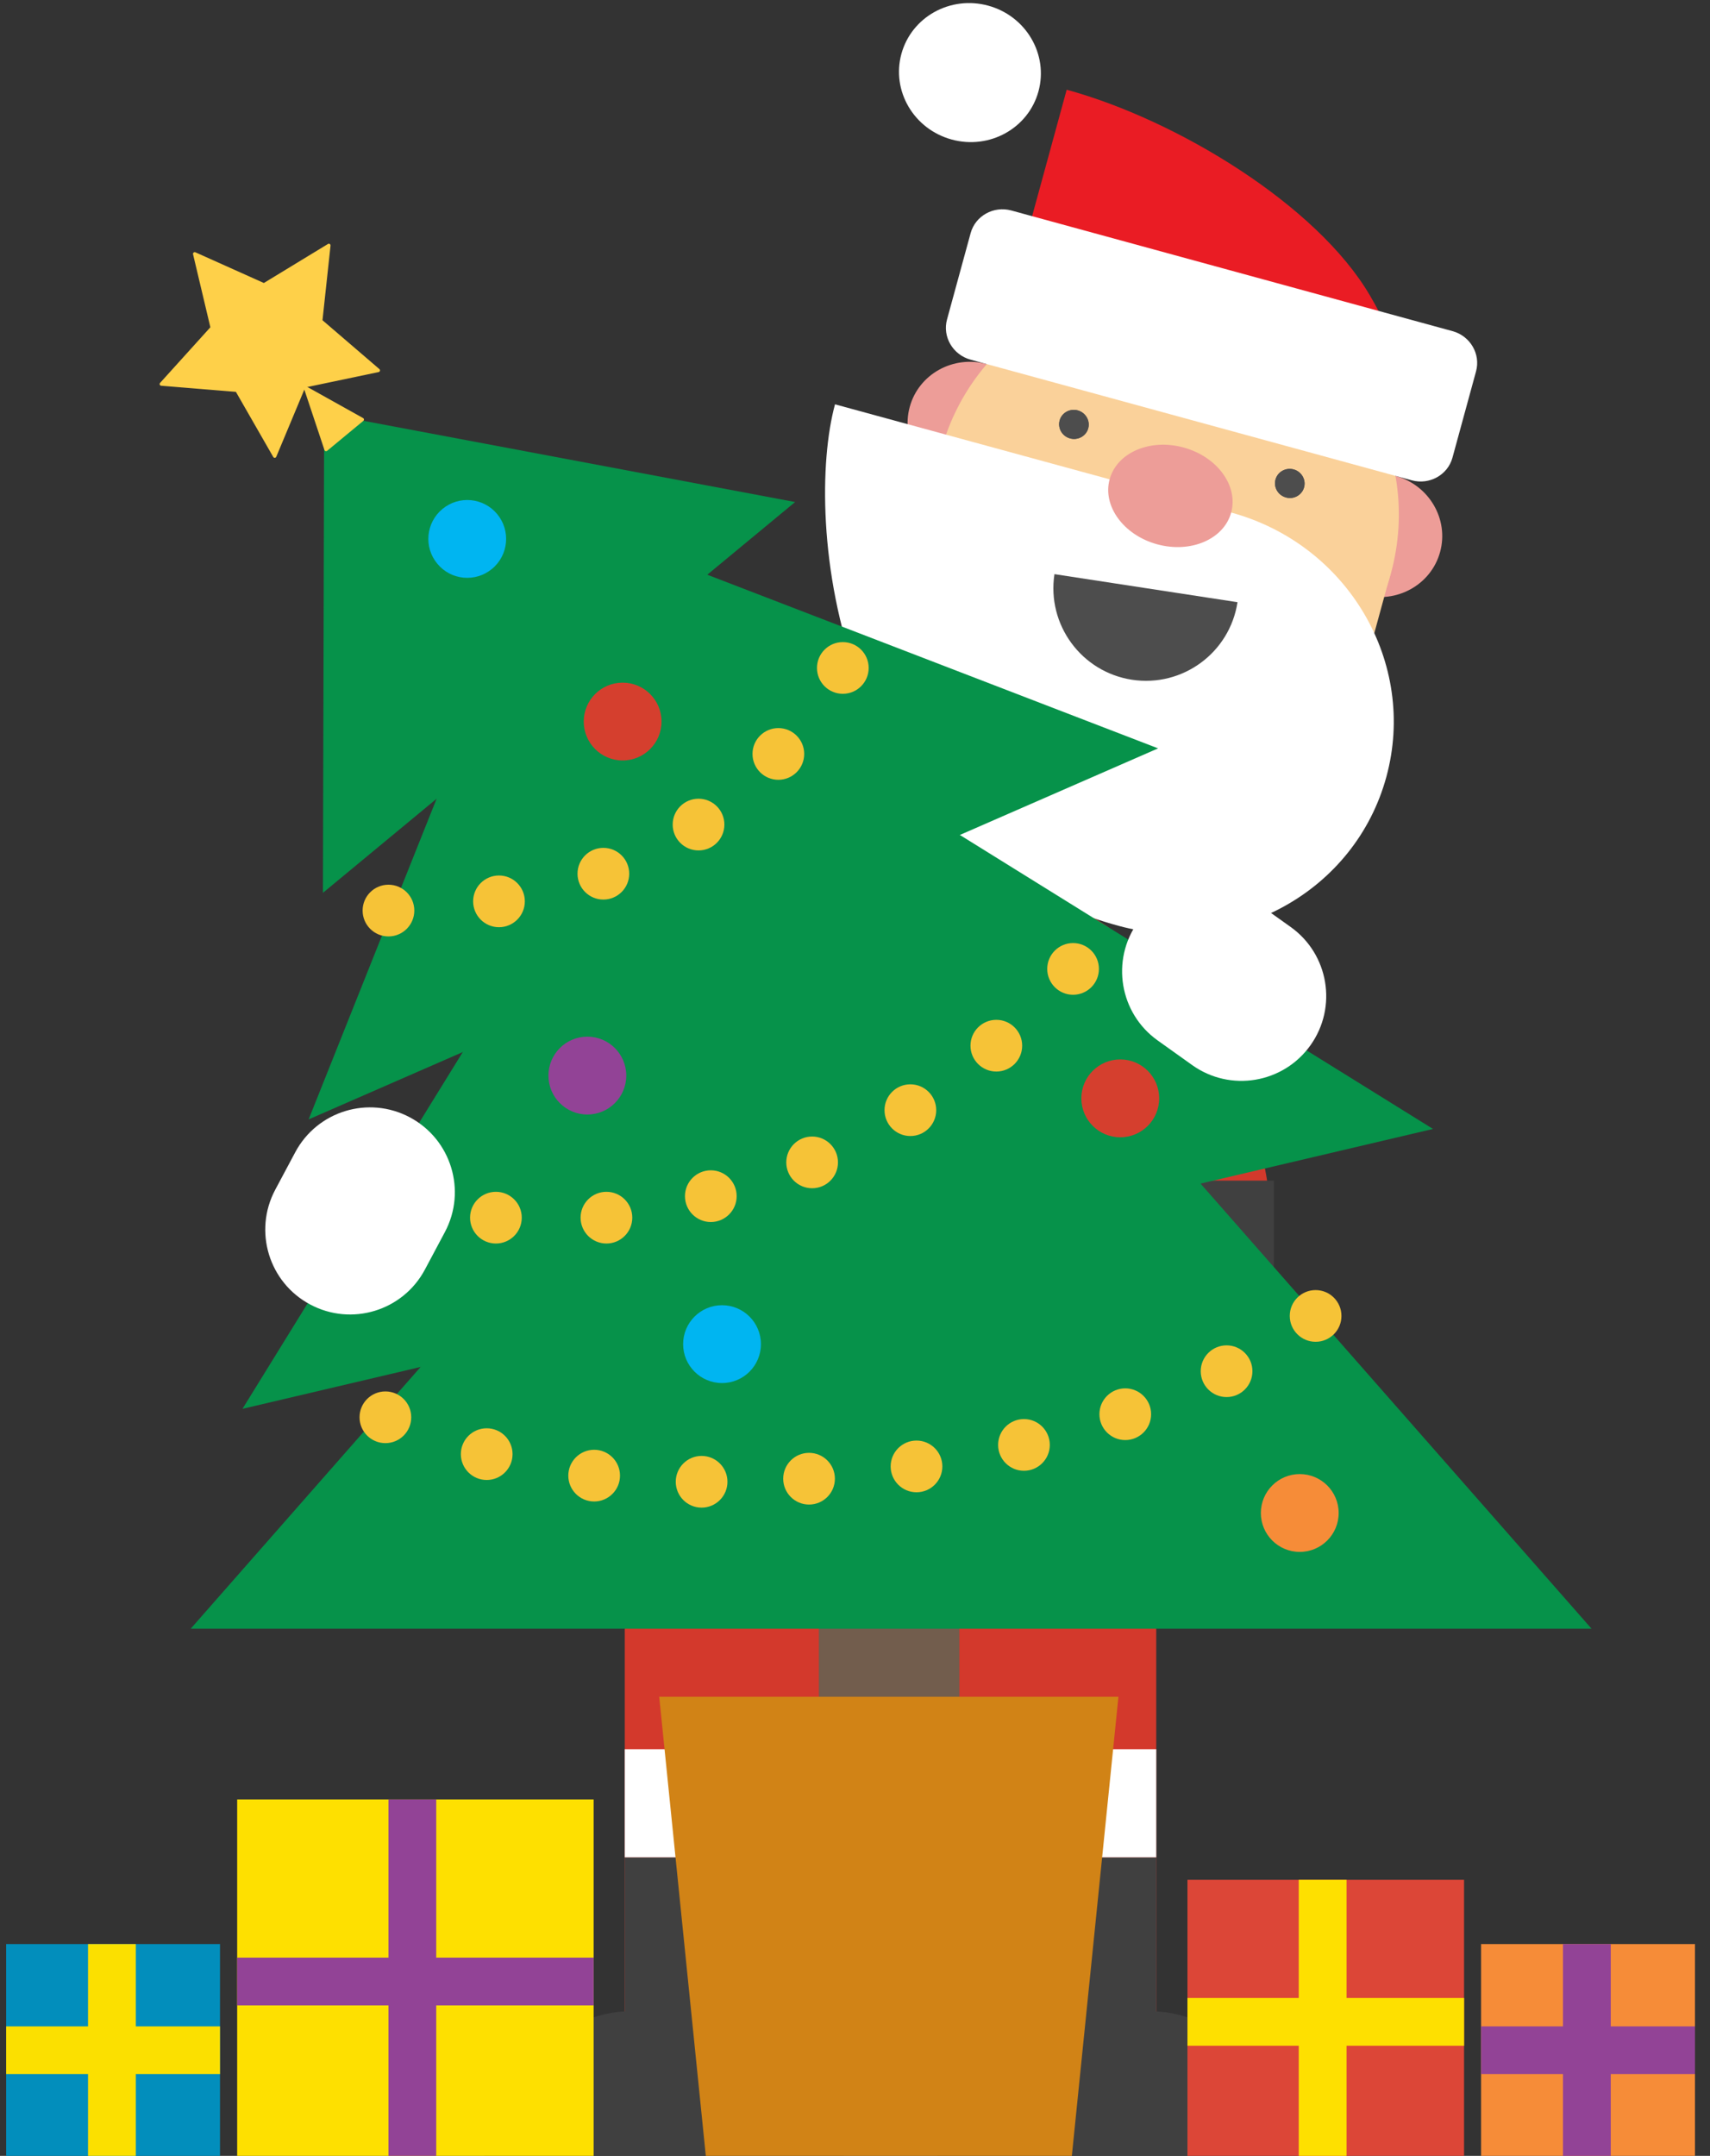 <?xml version="1.0" encoding="utf-8"?>
<!-- Generator: Adobe Illustrator 15.1.0, SVG Export Plug-In . SVG Version: 6.00 Build 0)  -->
<!DOCTYPE svg PUBLIC "-//W3C//DTD SVG 1.1//EN" "http://www.w3.org/Graphics/SVG/1.1/DTD/svg11.dtd">
<svg version="1.1" id="Layer_1" xmlns="http://www.w3.org/2000/svg" xmlns:xlink="http://www.w3.org/1999/xlink" x="0px" y="0px"
	 width="557px" height="702px" viewBox="0 0 557 702" enable-background="new 0 0 557 702" xml:space="preserve">
<rect x="0" y="0" width="557" height="702" fill="#333333" stroke="none"/>
<g>
	<g>
		<rect x="305.352" y="485.99" fill="#D3392C" width="71.274" height="190.064"/>
		<g>
			<path fill="#404040" d="M376.626,655.813v-51.033h-71.274v97.672h117.027c0-21.994-22.871-47.516-47.516-47.516"/>
			<rect x="305.352" y="569.586" fill="#FFFFFF" width="71.274" height="35.193"/>
		</g>
		<rect x="203.505" y="485.99" fill="#D3392C" width="71.273" height="190.064"/>
		<g>
			<path fill="#404040" d="M203.505,655.813v-51.033h71.273v97.672H157.742c0-21.994,22.881-47.516,47.516-47.516"/>
			<rect x="203.505" y="569.586" fill="#FFFFFF" width="71.273" height="35.193"/>
		</g>
		<g>
			<path fill="#D3392C" d="M175.903,448.518c25.287,63.721,97.185,95.188,160.585,70.273
				c63.417-24.939,94.305-96.807,69.016-160.521c-25.314-63.762-97.218-95.238-160.599-70.292
				C181.456,312.911,150.58,384.771,175.903,448.518z"/>
		</g>
	</g>
	<g>
		<g>
			<path fill="#ED9D98" d="M336.009,143.347c-2.929,10.711-14.179,16.942-25.145,13.944c-10.946-2.988-17.466-14.075-14.534-24.789
				c2.923-10.691,14.178-16.932,25.124-13.944C332.425,121.558,338.932,132.656,336.009,143.347z"/>
		</g>
		<g>
			<path fill="#ED9D98" d="M469.085,179.739c-2.928,10.701-14.199,16.931-25.145,13.943c-10.982-3.006-17.489-14.088-14.551-24.799
				c2.924-10.691,14.158-16.937,25.14-13.939C465.476,157.933,472.014,169.036,469.085,179.739z"/>
		</g>
		<g>
			<path fill="#FAD19A" d="M306.548,146.648c10.802-39.506,52.357-62.565,92.811-51.505c40.462,11.06,64.504,52.053,53.708,91.558
				c-10.802,39.506-52.357,62.565-92.814,51.506C319.793,227.146,295.75,186.156,306.548,146.648z"/>
		</g>
		<g>
			<path fill="#EA1C24" d="M463.476,148.49c-1.989-18.538-7.889-36.341-17.247-52.274c-17.246-29.447-62.809-57.166-98.779-67.002
				l-22.278,81.469L463.476,148.49z"/>
		</g>
		<g>
			<path fill="#FFFFFF" d="M338.262,29.746c-3.29,12.036-15.946,19.054-28.27,15.687c-12.344-3.374-19.667-15.849-16.377-27.888
				c3.3-12.049,15.949-19.068,28.288-15.702C334.225,5.211,341.551,17.7,338.262,29.746z"/>
		</g>
		<g>
			<path fill="#FFFFFF" d="M473.106,149.049c-1.536,5.612-7.491,8.917-13.245,7.352l-143.733-39.294
				c-5.759-1.578-9.193-7.448-7.656-13.068l7.697-28.143c1.537-5.612,7.486-8.93,13.24-7.36l143.739,39.295
				c5.754,1.573,9.183,7.456,7.649,13.073L473.106,149.049z"/>
		</g>
		<g>
			
				<rect x="298.904" y="166.017" transform="matrix(-0.965 -0.264 0.264 -0.965 687.688 462.031)" fill="#FAD19A" width="151.898" height="37.691"/>
		</g>
		<g>
			<path fill="#4D4D4D" d="M354.476,139.463c-0.689,2.532-3.351,3.999-5.918,3.295c-2.572-0.702-4.088-3.321-3.402-5.845
				c0.68-2.495,3.325-3.985,5.893-3.282C353.621,134.334,355.157,136.962,354.476,139.463z"/>
		</g>
		<g>
			<path fill="#4D4D4D" d="M415.476,156.139c-0.696,2.529,0.819,5.143,3.418,5.849c2.553,0.704,5.191-0.776,5.889-3.306
				c0.686-2.495-0.841-5.129-3.404-5.828C418.795,152.153,416.155,153.643,415.476,156.139z"/>
		</g>
		<g>
			<path fill="#4D4D4D" d="M354.476,139.463c-0.689,2.532-3.351,3.999-5.918,3.295c-2.572-0.702-4.088-3.321-3.402-5.845
				c0.68-2.495,3.325-3.985,5.893-3.282C353.621,134.334,355.157,136.962,354.476,139.463z"/>
		</g>
		<g>
			<path fill="#4D4D4D" d="M415.476,156.139c-0.696,2.529,0.819,5.143,3.418,5.849c2.553,0.704,5.191-0.776,5.889-3.306
				c0.686-2.495-0.841-5.129-3.404-5.828C418.795,152.153,416.155,153.643,415.476,156.139z"/>
		</g>
		<g>
			<path fill="#FFFFFF" d="M451.566,253.023c-10.162,37.163-49.238,58.831-87.299,48.423
				C271.193,276,261.837,168.813,271.99,131.659c17.238,4.712,91.015,24.837,129.069,35.244
				C439.114,177.311,461.728,215.854,451.566,253.023z"/>
		</g>
		<g>
			<path fill="#ED9D98" d="M401.033,166.889c-2.381,8.701-13.168,13.34-24.108,10.347c-10.935-2.988-17.864-12.464-15.482-21.17
				c2.382-8.718,13.157-13.338,24.088-10.35C396.476,148.71,403.411,158.171,401.033,166.889z"/>
		</g>
	</g>
	<path fill="#4D4D4D" d="M308.1,237.125c0,8.487-6.883,15.37-15.377,15.37c-8.488,0-15.369-6.883-15.369-15.37"/>
	<rect x="166.553" y="384.438" fill="#404040" width="248.355" height="33.877"/>
	<g>
		<rect x="77.254" y="585.93" fill="#FEE000" width="116.109" height="116.109"/>
		<g>
			<polygon fill="#924396" points="142.091,637.441 142.091,585.93 126.533,585.93 126.533,637.441 77.254,637.441 77.254,653.008 
				126.533,653.008 126.533,702.039 142.091,702.039 142.091,653.008 193.363,653.008 193.363,637.441 			"/>
		</g>
	</g>
	<g>
		<rect x="386.793" y="612.102" fill="#DC4637" width="90.098" height="90.102"/>
		<g>
			<polygon fill="#FEE000" points="438.614,650.584 438.614,612.102 423.043,612.102 423.043,650.584 386.793,650.584 
				386.793,666.145 423.043,666.145 423.043,702.215 438.614,702.215 438.614,666.145 476.902,666.145 476.902,650.584 			"/>
		</g>
	</g>
	<g>
		<rect x="482.438" y="633.035" fill="#F68C38" width="69.666" height="69.674"/>
		<g>
			<polygon fill="#924396" points="524.675,659.824 524.675,633.035 509.11,633.035 509.11,659.824 482.438,659.824 
				482.438,675.383 509.11,675.383 509.11,702.709 524.675,702.709 524.675,675.383 552.104,675.383 552.104,659.824 			"/>
		</g>
	</g>
	<g>
		<rect x="2" y="633.035" fill="#028EBC" width="69.663" height="69.674"/>
		<g>
			<polygon fill="#FBE000" points="44.237,659.824 44.237,633.035 28.671,633.035 28.671,659.824 2,659.824 2,675.383 
				28.671,675.383 28.671,702.709 44.237,702.709 44.237,675.383 71.663,675.383 71.663,659.824 			"/>
		</g>
	</g>
	<g>
		<rect x="266.735" y="512.904" fill="#725D4D" width="45.763" height="58.074"/>
		<polygon fill="#D18316" points="349.125,702.092 229.913,702.092 214.729,552.5 364.309,552.5 		"/>
		<polygon fill="#06924A" points="518.426,530.357 62.106,530.357 290.266,270.7 		"/>
		<polygon fill="#06924A" points="466.775,367.611 78.981,458.748 227.198,218.803 		"/>
		<polygon fill="#06924A" points="377.229,243.688 100.533,364.5 179.203,167.432 		"/>
		<polygon fill="#06924A" points="258.992,163.473 105.188,290.725 105.59,134.618 		"/>
		<g>
			<polygon fill="#FED049" stroke="#FED049" stroke-width="1.1" stroke-linejoin="round" stroke-miterlimit="10" points="
				63.417,82.653 85.985,92.772 107.119,79.912 104.469,104.505 123.229,120.612 99.022,125.69 89.481,148.526 77.174,127.075 
				52.545,125.059 69.124,106.723 			"/>
			<polygon fill="#FED049" stroke="#FED049" stroke-width="1.1" stroke-linejoin="round" stroke-miterlimit="10" points="
				99.522,126.304 106.211,146.371 112.105,141.494 118.005,136.616 			"/>
		</g>
		<circle fill="#924396" cx="191.319" cy="350.236" r="12.676"/>
		<circle fill="#00B5F1" cx="235.187" cy="437.681" r="12.673"/>
		<path fill="#F68C38" d="M423.368,479.994c6.997,0,12.674,5.676,12.674,12.674c0,6.996-5.677,12.668-12.674,12.668
			c-6.996,0-12.668-5.672-12.668-12.668C410.7,485.67,416.373,479.994,423.368,479.994z"/>
		<path fill="#D53F2E" d="M364.907,344.973c7.002,0,12.673,5.673,12.673,12.676c0,7-5.671,12.678-12.673,12.678
			c-7.001,0-12.679-5.678-12.679-12.678C352.229,350.646,357.905,344.973,364.907,344.973z"/>
		<circle fill="#D53F2E" cx="202.811" cy="234.957" r="12.67"/>
		<path fill="#00B5F1" d="M161.959,167.412c4.449,5.39,3.707,13.372-1.697,17.834c-5.383,4.465-13.372,3.714-17.818-1.684
			c-4.48-5.393-3.72-13.374,1.676-17.831C149.511,161.26,157.497,162.016,161.959,167.412z"/>
		
			<path fill="none" stroke="#F5C337" stroke-width="3" stroke-linecap="round" stroke-miterlimit="10" stroke-dasharray="0,6.598" d="
			M426.885,424.914"/>
		
			<path fill="none" stroke="#F5C337" stroke-width="3" stroke-linecap="round" stroke-miterlimit="10" stroke-dasharray="0,6.598" d="
			M125.951,460.109"/>
		
			<path fill="none" stroke="#F5C337" stroke-width="3" stroke-linecap="round" stroke-miterlimit="10" stroke-dasharray="0,6.598" d="
			M359.7,297.995"/>
		
			<path fill="none" stroke="#F5C337" stroke-width="3" stroke-linecap="round" stroke-miterlimit="10" stroke-dasharray="0,6.598" d="
			M127.652,391.402"/>
		
			<path fill="none" stroke="#F5C337" stroke-width="3" stroke-linecap="round" stroke-miterlimit="10" stroke-dasharray="0,6.598" d="
			M281.953,198.496"/>
		
			<path fill="none" stroke="#F5C337" stroke-width="3" stroke-linecap="round" stroke-miterlimit="10" stroke-dasharray="0,6.598" d="
			M127.542,295.671"/>
		<path fill="#FFFFFF" d="M138.408,413.396c-7.177,13.467-23.913,18.563-37.379,11.373l0,0
			c-13.457-7.166-18.549-23.893-11.379-37.359l6.507-12.188c7.168-13.467,23.895-18.563,37.356-11.383l0,0
			c13.469,7.178,18.574,23.906,11.389,37.369L138.408,413.396z"/>
		<path fill="#FFFFFF" d="M388.335,346.82c12.425,8.864,29.676,5.965,38.529-6.458l0,0c8.852-12.423,5.96-29.672-6.46-38.519
			l-11.25-8.021c-12.426-8.86-29.661-5.97-38.524,6.453l0,0c-8.852,12.422-5.96,29.68,6.466,38.524L388.335,346.82z"/>
	</g>
	<path fill="#4D4D4D" d="M403.091,196.088c-2.525,16.466-17.911,27.771-34.384,25.252c-16.457-2.528-27.764-17.924-25.238-34.387"/>
</g>
<circle fill="#F6C337" cx="126.534" cy="296.5" r="8.419"/>
<circle fill="#F6C337" cx="162.534" cy="293.5" r="8.419"/>
<circle fill="#F6C337" cx="196.534" cy="284.5" r="8.419"/>
<circle fill="#F6C337" cx="227.534" cy="268.5" r="8.419"/>
<circle fill="#F6C337" cx="253.534" cy="245.5" r="8.419"/>
<circle fill="#F6C337" cx="274.534" cy="217.5" r="8.419"/>
<circle fill="#F6C337" cx="349.534" cy="315.5" r="8.419"/>
<circle fill="#F6C337" cx="324.534" cy="340.5" r="8.419"/>
<circle fill="#F6C337" cx="296.534" cy="361.499" r="8.419"/>
<circle fill="#F6C337" cx="264.534" cy="378.499" r="8.419"/>
<circle fill="#F6C337" cx="231.534" cy="389.499" r="8.419"/>
<circle fill="#F6C337" cx="197.534" cy="396.499" r="8.419"/>
<circle fill="#F6C337" cx="161.534" cy="396.499" r="8.419"/>
<circle fill="#F6C337" cx="125.534" cy="461.499" r="8.419"/>
<circle fill="#F6C337" cx="158.534" cy="473.499" r="8.419"/>
<circle fill="#F6C337" cx="193.534" cy="480.499" r="8.419"/>
<circle fill="#F6C337" cx="228.534" cy="482.499" r="8.419"/>
<circle fill="#F6C337" cx="263.534" cy="481.499" r="8.419"/>
<circle fill="#F6C337" cx="298.534" cy="477.499" r="8.419"/>
<circle fill="#F6C337" cx="333.534" cy="470.499" r="8.419"/>
<circle fill="#F6C337" cx="366.534" cy="460.499" r="8.419"/>
<circle fill="#F6C337" cx="399.534" cy="446.499" r="8.419"/>
<circle fill="#F6C337" cx="428.534" cy="428.499" r="8.419"/>
</svg>
